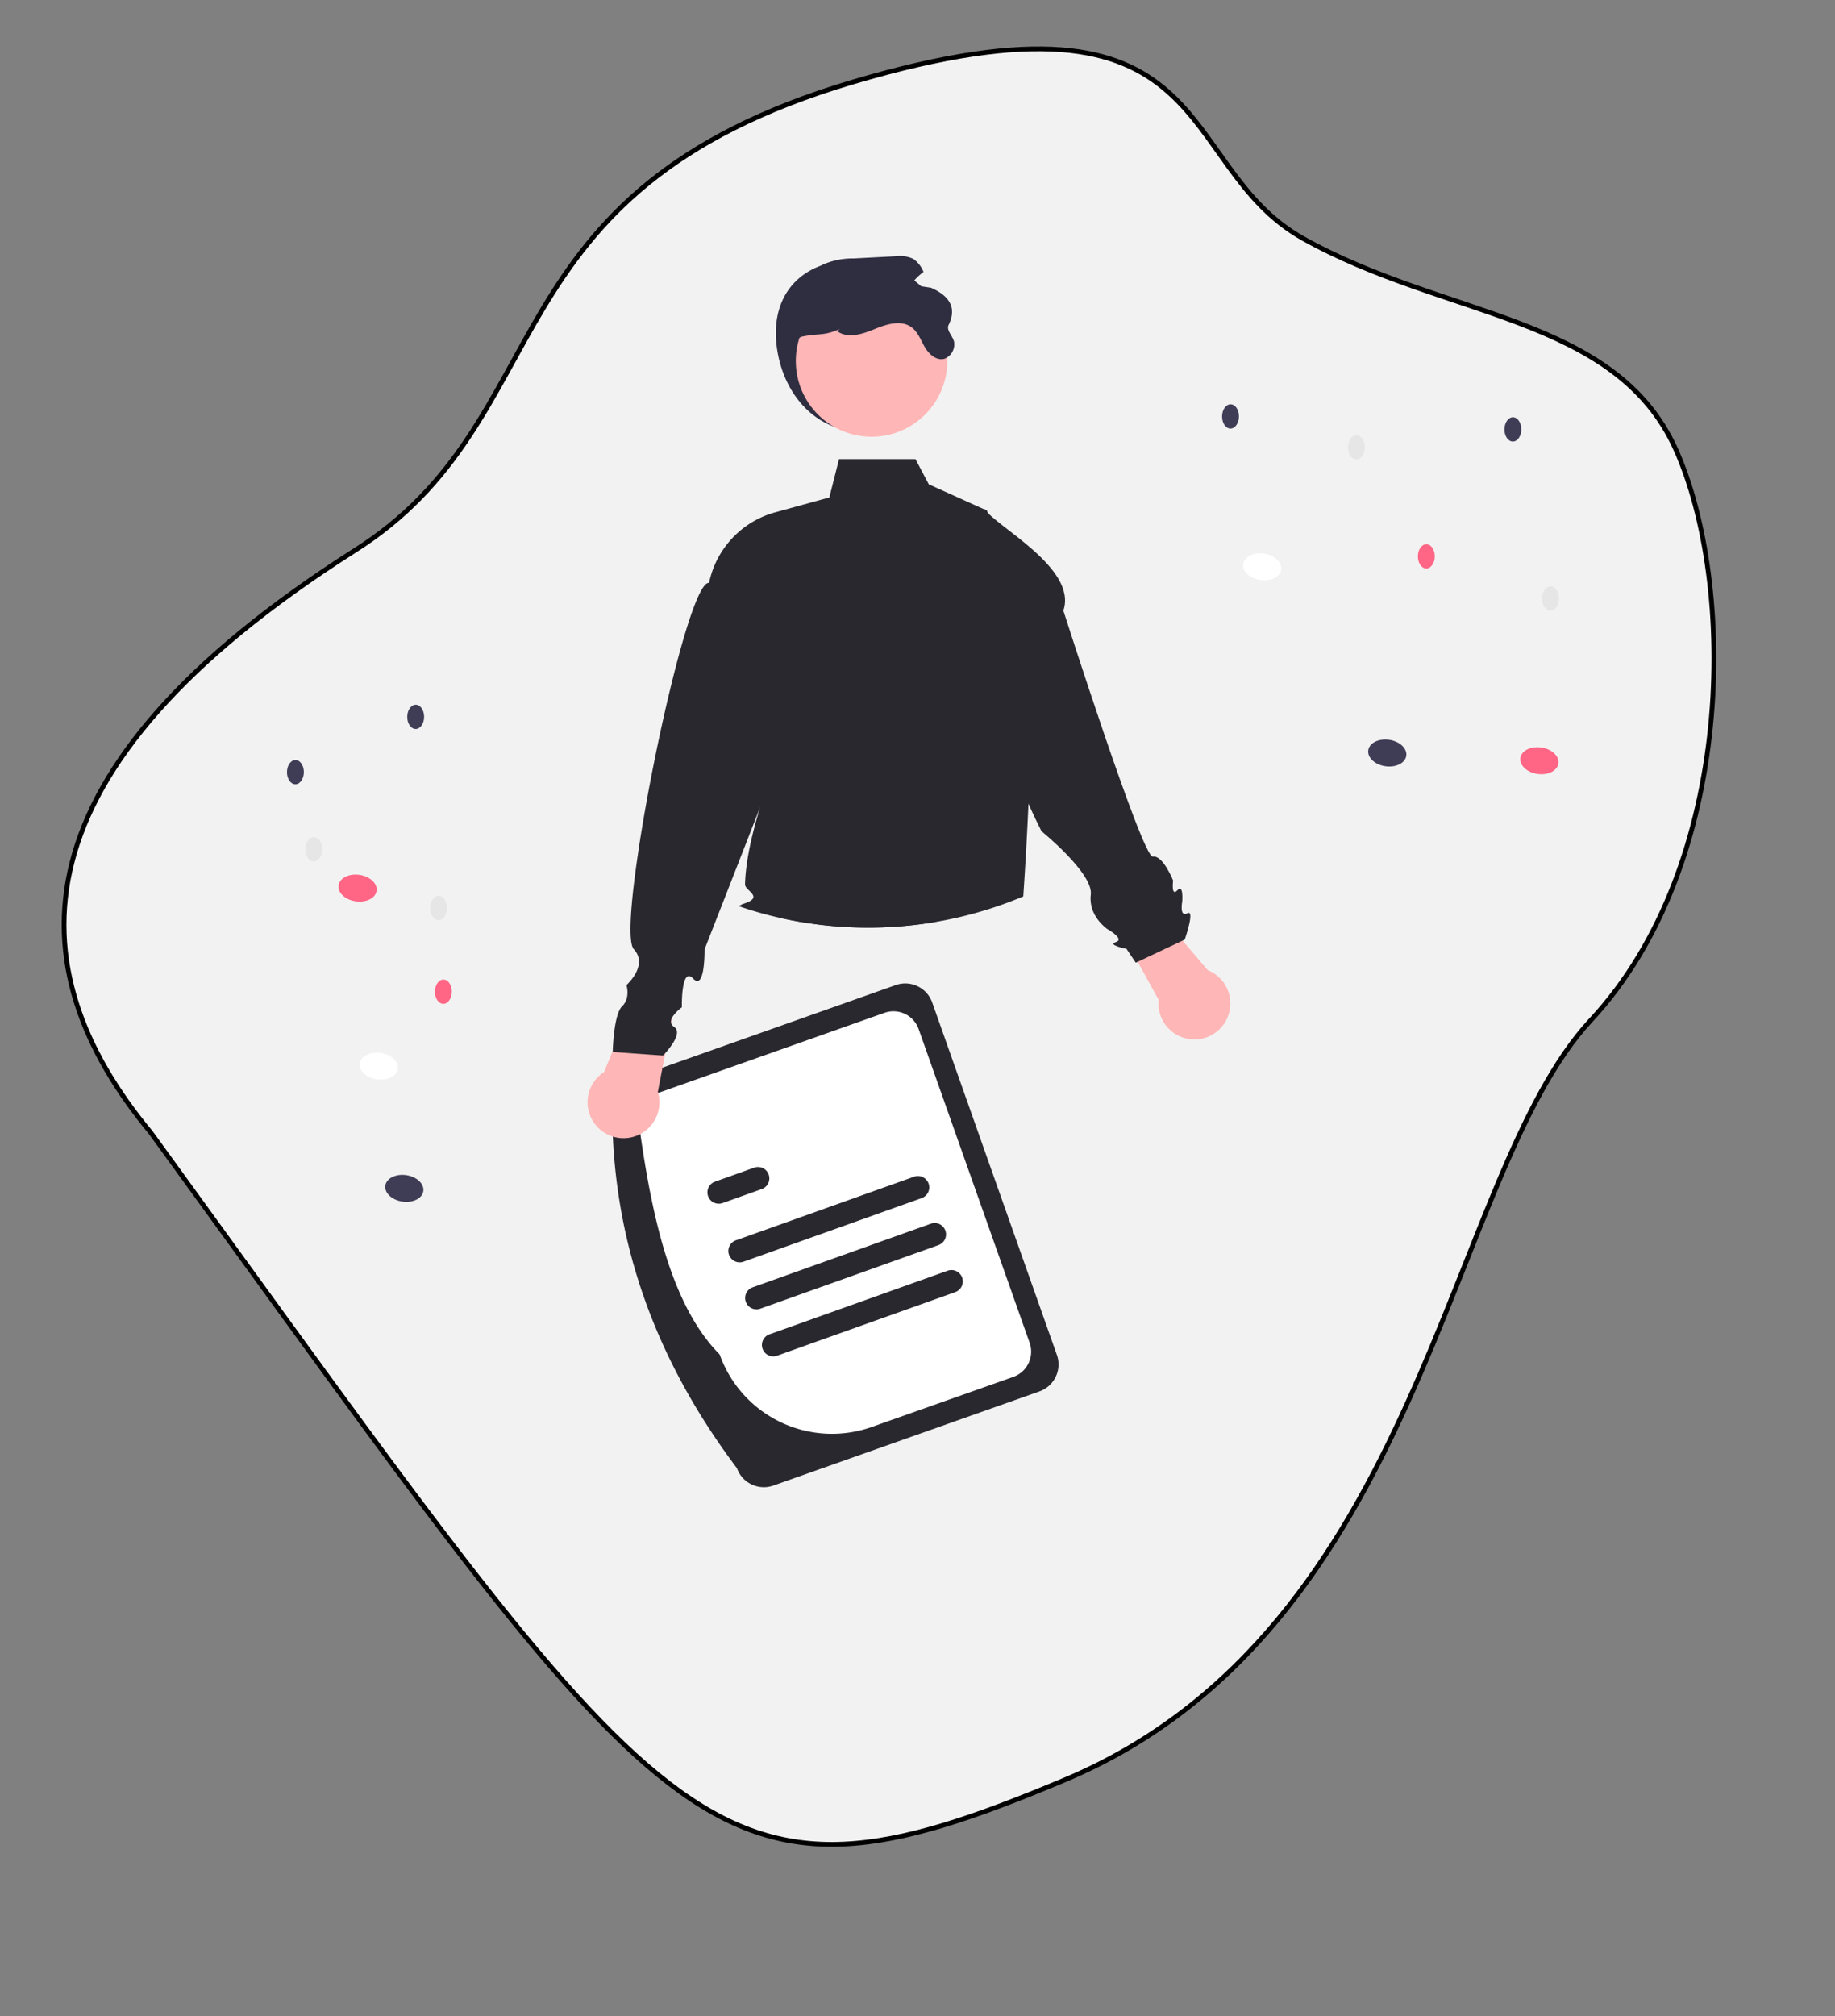 <?xml version="1.0" encoding="UTF-8" standalone="no"?>
<svg
   xmlns:dc="http://purl.org/dc/elements/1.1/"
   xmlns:cc="http://creativecommons.org/ns#"
   xmlns:rdf="http://www.w3.org/1999/02/22-rdf-syntax-ns#"
   xmlns:svg="http://www.w3.org/2000/svg"
   xmlns="http://www.w3.org/2000/svg"
   xmlns:sodipodi="http://sodipodi.sourceforge.net/DTD/sodipodi-0.dtd"
   xmlns:inkscape="http://www.inkscape.org/namespaces/inkscape"
   data-name="Layer 1"
   width="388"
   height="426.196"
   viewBox="0 0 388 426.196"
   version="1.1"
   id="svg1992"
   sodipodi:docname="infos.svg"
   inkscape:version="0.92.5 (2060ec1f9f, 2020-04-08)">
  <rect x="0" y="0" width="388" height="426.196" fill="#808080" stroke="none"/>
  <defs
     id="defs1996" />
  <sodipodi:namedview
     pagecolor="#ffffff"
     bordercolor="#666666"
     borderopacity="1"
     objecttolerance="10"
     gridtolerance="10"
     guidetolerance="10"
     inkscape:pageopacity="0"
     inkscape:pageshadow="2"
     inkscape:window-width="1848"
     inkscape:window-height="1016"
     id="namedview1994"
     showgrid="false"
     inkscape:zoom="1.7242744"
     inkscape:cx="171.80572"
     inkscape:cy="248.04276"
     inkscape:window-x="72"
     inkscape:window-y="27"
     inkscape:window-maximized="1"
     inkscape:current-layer="svg1992" />
  <path
     style="fill:#f2f2f2;fill-opacity:1;stroke:#000000;stroke-width:1px;stroke-linecap:butt;stroke-linejoin:miter;stroke-opacity:1"
     d="M 31.897,239.451 C 142.669,391.979 149.048,408.218 225.022,376.32 300.996,344.423 305.636,248.731 336.373,215.673 367.111,182.616 367.111,123.46 354.352,95.043 341.593,66.625 305.51,67.279 275.478,50.386 247.64,34.727 258.66,-5.869 180.366,17.329 102.072,40.527 119.16,88.631 74.814,116.501 2.161,162.79 2.91,204.524 31.897,239.451 Z"
     id="path1106"
     inkscape:connector-curvature="0"
     sodipodi:nodetypes="cssssscc" />
  <path
     d="m 269.675,129.645 c 0.03,20.86 -7.675,40.99 -21.627,56.498 v 0.011 c -1.972,2.193 -4.056,4.284 -6.242,6.265 -2.237,2.026 -4.582,3.929 -7.025,5.7 -1.704,1.244 -3.455,2.418 -5.251,3.524 -3.917,2.393 -7.761,4.378 -11.689,6.023 -10.38,4.362 -21.527,6.606 -32.786,6.599 -6.359,0.007 -12.698,-0.704 -18.898,-2.119 -2.867,-0.652 -5.696,-1.459 -8.476,-2.418 -1.071,-0.357 -2.142,-0.748 -3.201,-1.163 -6.424,-2.483 -12.516,-5.752 -18.138,-9.731 C 26.671,92.161 259.192,-4.652 269.675,129.645 Z"
     id="path1934"
     inkscape:connector-curvature="0"
     style="fill:#f2f2f2"
     sodipodi:nodetypes="ccccccccccccc" />
  <path
     d="m 155.82,310.374 c -16.511,-21.961 -26.054,-46.519 -26.366,-74.518 a 6.041,6.041 0 0 1 3.676,-7.702 l 56.277,-19.912 a 6.041,6.041 0 0 1 7.702,3.676 l 26.366,74.518 a 6.041,6.041 0 0 1 -3.676,7.702 l -56.278,19.912 a 6.041,6.041 0 0 1 -7.702,-3.676 z"
     id="path1942"
     inkscape:connector-curvature="0"
     style="fill:#29282f;fill-opacity:1" />
  <path
     d="m 152.173,286.339 c -9.93,-10.04 -14.181,-27.948 -16.951,-47.907 a 5.658,5.658 0 0 1 3.443,-7.213 l 48.366,-17.113 a 5.658,5.658 0 0 1 7.213,3.443 l 23.463,66.311 a 5.658,5.658 0 0 1 -3.443,7.213 l -29.962,10.601 A 25.202,25.202 0 0 1 152.173,286.339 Z"
     id="path1944"
     inkscape:connector-curvature="0"
     style="fill:#ffffff" />
  <path
     d="m 194.891,253.271 -37.676,13.448 a 2.4,2.4 0 1 1 -1.614,-4.521 l 37.676,-13.448 a 2.4,2.4 0 1 1 1.614,4.521 z"
     id="path1946"
     inkscape:connector-curvature="0"
     style="fill:#29282f" />
  <path
     d="m 161.079,251.363 -8.289,2.959 a 2.4,2.4 0 1 1 -1.614,-4.521 l 8.289,-2.959 a 2.4,2.4 0 1 1 1.614,4.521 z"
     id="path1948"
     inkscape:connector-curvature="0"
     style="fill:#29282f" />
  <path
     d="m 201.986,273.147 -37.676,13.448 a 2.4,2.4 0 0 1 -1.614,-4.521 l 37.676,-13.448 a 2.4,2.4 0 0 1 1.614,4.521 z"
     id="path1950"
     inkscape:connector-curvature="0"
     style="fill:#29282f" />
  <path
     d="m 198.439,263.209 -37.676,13.448 a 2.4,2.4 0 0 1 -1.614,-4.521 l 37.676,-13.448 a 2.4,2.4 0 1 1 1.614,4.521 z"
     id="path1952"
     inkscape:connector-curvature="0"
     style="fill:#29282f" />
  <path
     d="m 164.227,73.2 c 1.227,9.899 8.086,18.061 18.061,18.061 a 18.061,18.061 0 0 0 18.061,-18.061 c 0,-9.975 -8.129,-17.138 -18.061,-18.061 -10.538,-0.979 -19.636,5.352 -18.061,18.061 z"
     id="path1954"
     inkscape:connector-curvature="0"
     style="fill:#2f2e41" />
  <path
     d="m 198.011,194.87 a 85.234,85.234 0 0 1 -33.327,-0.887 c 5.194,-2.867 20.947,-1.106 33.327,0.887 z"
     id="path1956"
     inkscape:connector-curvature="0"
     style="fill:#2f2e41" />
  <path
     d="m 127.717,226.638 8.675,-20.966 6.835,3.797 -4.128,21.327 a 7.596,7.596 0 1 1 -11.383,-4.159 z"
     id="path1958"
     inkscape:connector-curvature="0"
     style="fill:#ffb6b6" />
  <path
     d="m 217.461,169.904 v 0.011 c -0.311,7.301 -0.737,14.245 -1.094,19.589 a 84.486,84.486 0 0 1 -32.786,6.599 84.498,84.498 0 0 1 -18.898,-2.119 81.105,81.105 0 0 1 -8.476,-2.418 5.229,5.229 0 0 1 1.244,-0.587 c 4.146,-1.405 0.046,-2.683 0.081,-4.019 0.127,-4.883 1.474,-10.744 3.213,-16.364 l -7.739,19.807 -4.031,10.295 c 0,0 0.138,8.89 -2.418,6.173 -2.568,-2.718 -2.384,6.08 -2.384,6.08 a 8.011,8.011 0 0 0 -2.027,2.096 1.778,1.778 0 0 0 -0.242,1.232 v 0.011 a 1.539,1.539 0 0 0 0.645,0.806 c 1.739,1.175 -0.76,4.284 -1.866,5.516 -0.299,0.334 -0.495,0.53 -0.495,0.53 l -10.629,-0.76 v -0.207 c 0.046,-1.255 0.334,-7.865 1.981,-9.443 1.808,-1.739 0.921,-4.491 0.921,-4.491 0,0 4.721,-4.18 1.555,-7.577 -1.267,-1.37 -0.702,-9.489 0.852,-19.992 3.397,-23.17 11.539,-57.949 15.063,-57.453 a 19.547,19.547 0 0 1 13.946,-14.902 l 11.481,-3.155 2.05,-8.096 h 16.168 l 2.81,5.32 11.781,5.32 0.15,0.069 0.369,0.161 0.138,0.438 c 0,0 -0.011,0.011 0,0.011 l 6.553,20.58 c 2.948,3.386 2.833,23.17 2.084,40.939 z"
     id="path1960"
     inkscape:connector-curvature="0"
     style="fill:#29282f" />
  <path
     d="m 244.993,211.371 -10.948,-19.874 7.236,-2.964 14.072,16.549 a 7.596,7.596 0 1 1 -10.36,6.288 z"
     id="path1962"
     inkscape:connector-curvature="0"
     style="fill:#ffb6b6" />
  <path
     d="m 208.17,107.547 c 1.948,3.499 19.758,12.499 16.671,21.534 0,0 16.732,52.348 18.908,52.006 2.176,-0.342 4.299,5.066 4.299,5.066 0,0 -0.462,3.529 0.896,2.063 1.357,-1.467 1.032,2.378 1.032,2.378 0,0 -0.65,3.393 1.073,2.471 1.723,-0.922 -0.542,5.571 -0.542,5.571 l -10.355,4.876 -1.968,-2.929 c 0,0 -4.205,-0.801 -2.226,-1.435 1.979,-0.634 -1.861,-2.769 -1.861,-2.769 0,0 -4.016,-2.73 -3.457,-7.25 0.56,-4.521 -10.423,-13.408 -10.423,-13.408 -7.55,-14.906 -11.68,-30.21 -11.666,-45.997 z"
     id="path1964"
     inkscape:connector-curvature="0"
     style="fill:#29282f" />
  <circle
     cx="184.284"
     cy="76.317"
     r="16.015"
     id="circle1966"
     style="fill:#ffb6b6" />
  <path
     d="m 167.7,78.062 c 0.507,3.48 3.473,8.336 2.779,8.336 -0.695,0 -5.633,-14.347 -0.695,-15.282 3.582,-0.679 4.383,-0.083 7.731,-1.535 l -0.472,0.445 c 2.216,1.612 5.3,0.618 7.829,-0.431 2.535,-1.042 5.613,-2.035 7.836,-0.431 1.396,1.007 1.987,2.758 2.855,4.244 0.868,1.494 2.473,2.904 4.126,2.445 a 3.266,3.266 0 0 0 2.084,-3.23 c -0.007,-1.375 -1.798,-2.684 -1.195,-3.918 1.787,-3.657 0.18,-6.149 -3.716,-7.87 q -2.126,-0.323 -4.251,-0.66 a 12.057,12.057 0 0 1 2.667,-2.681 6.095,6.095 0 0 0 -2.153,-2.758 6.76,6.76 0 0 0 -3.848,-0.556 q -4.397,0.229 -8.787,0.458 a 15.5,15.5 0 0 0 -6.349,1.236 c -2.417,1.243 -4.001,3.668 -5.154,6.134 -2.584,5.543 -2.174,10.003 -1.285,16.053 z"
     id="path1968"
     inkscape:connector-curvature="0"
     style="fill:#2f2e41" />
  <ellipse
     style="fill:#ffffff"
     cx="-211.499"
     cy="111.704"
     rx="2.825"
     ry="4.061"
     transform="rotate(-81.722)"
     id="ellipse6" />
  <ellipse
     style="fill:#3f3d56"
     cx="-236.291"
     cy="120.77"
     rx="2.825"
     ry="4.061"
     transform="rotate(-81.722)"
     id="ellipse8" />
  <ellipse
     style="fill:#ff6584"
     cx="-174.904"
     cy="101.851"
     rx="2.825"
     ry="4.061"
     transform="rotate(-81.722)"
     id="ellipse10" />
  <ellipse
     style="fill:#e6e6e6"
     cx="-179.048"
     cy="67.713"
     rx="2.567"
     ry="1.785"
     transform="rotate(-89.567)"
     id="ellipse12" />
  <ellipse
     style="fill:#3f3d56"
     cx="-162.755"
     cy="63.696"
     rx="2.567"
     ry="1.785"
     transform="rotate(-89.567)"
     id="ellipse14" />
  <ellipse
     style="fill:#e6e6e6"
     cx="-191.252"
     cy="94.193"
     rx="2.567"
     ry="1.785"
     transform="rotate(-89.567)"
     id="ellipse16" />
  <ellipse
     style="fill:#ff6584"
     cx="-208.928"
     cy="95.331"
     rx="2.567"
     ry="1.785"
     transform="rotate(-89.567)"
     id="ellipse18" />
  <ellipse
     style="fill:#3f3d56"
     cx="-150.874"
     cy="89.035"
     rx="2.567"
     ry="1.785"
     transform="rotate(-89.567)"
     id="ellipse20" />
  <ellipse
     style="fill:#ffffff"
     cx="-80.154"
     cy="281.352"
     rx="2.825"
     ry="4.061"
     transform="rotate(-81.722)"
     id="ellipse6-9" />
  <ellipse
     style="fill:#3f3d56"
     cx="-115.297"
     cy="313.194"
     rx="2.825"
     ry="4.061"
     transform="rotate(-81.722)"
     id="ellipse8-1" />
  <ellipse
     style="fill:#ff6584"
     cx="-112.277"
     cy="345.257"
     rx="2.825"
     ry="4.061"
     transform="rotate(-81.722)"
     id="ellipse10-2" />
  <ellipse
     style="fill:#e6e6e6"
     cx="-124.045"
     cy="328.791"
     rx="2.567"
     ry="1.785"
     transform="rotate(-89.567)"
     id="ellipse12-7" />
  <ellipse
     style="fill:#3f3d56"
     cx="-88.355"
     cy="320.567"
     rx="2.567"
     ry="1.785"
     transform="rotate(-89.567)"
     id="ellipse14-0" />
  <ellipse
     style="fill:#e6e6e6"
     cx="-92.393"
     cy="287.517"
     rx="2.567"
     ry="1.785"
     transform="rotate(-89.567)"
     id="ellipse16-9" />
  <ellipse
     style="fill:#ff6584"
     cx="-115.331"
     cy="302.469"
     rx="2.567"
     ry="1.785"
     transform="rotate(-89.567)"
     id="ellipse18-3" />
  <ellipse
     style="fill:#3f3d56"
     cx="-86.07"
     cy="260.842"
     rx="2.567"
     ry="1.785"
     transform="rotate(-89.567)"
     id="ellipse20-6" />
</svg>
